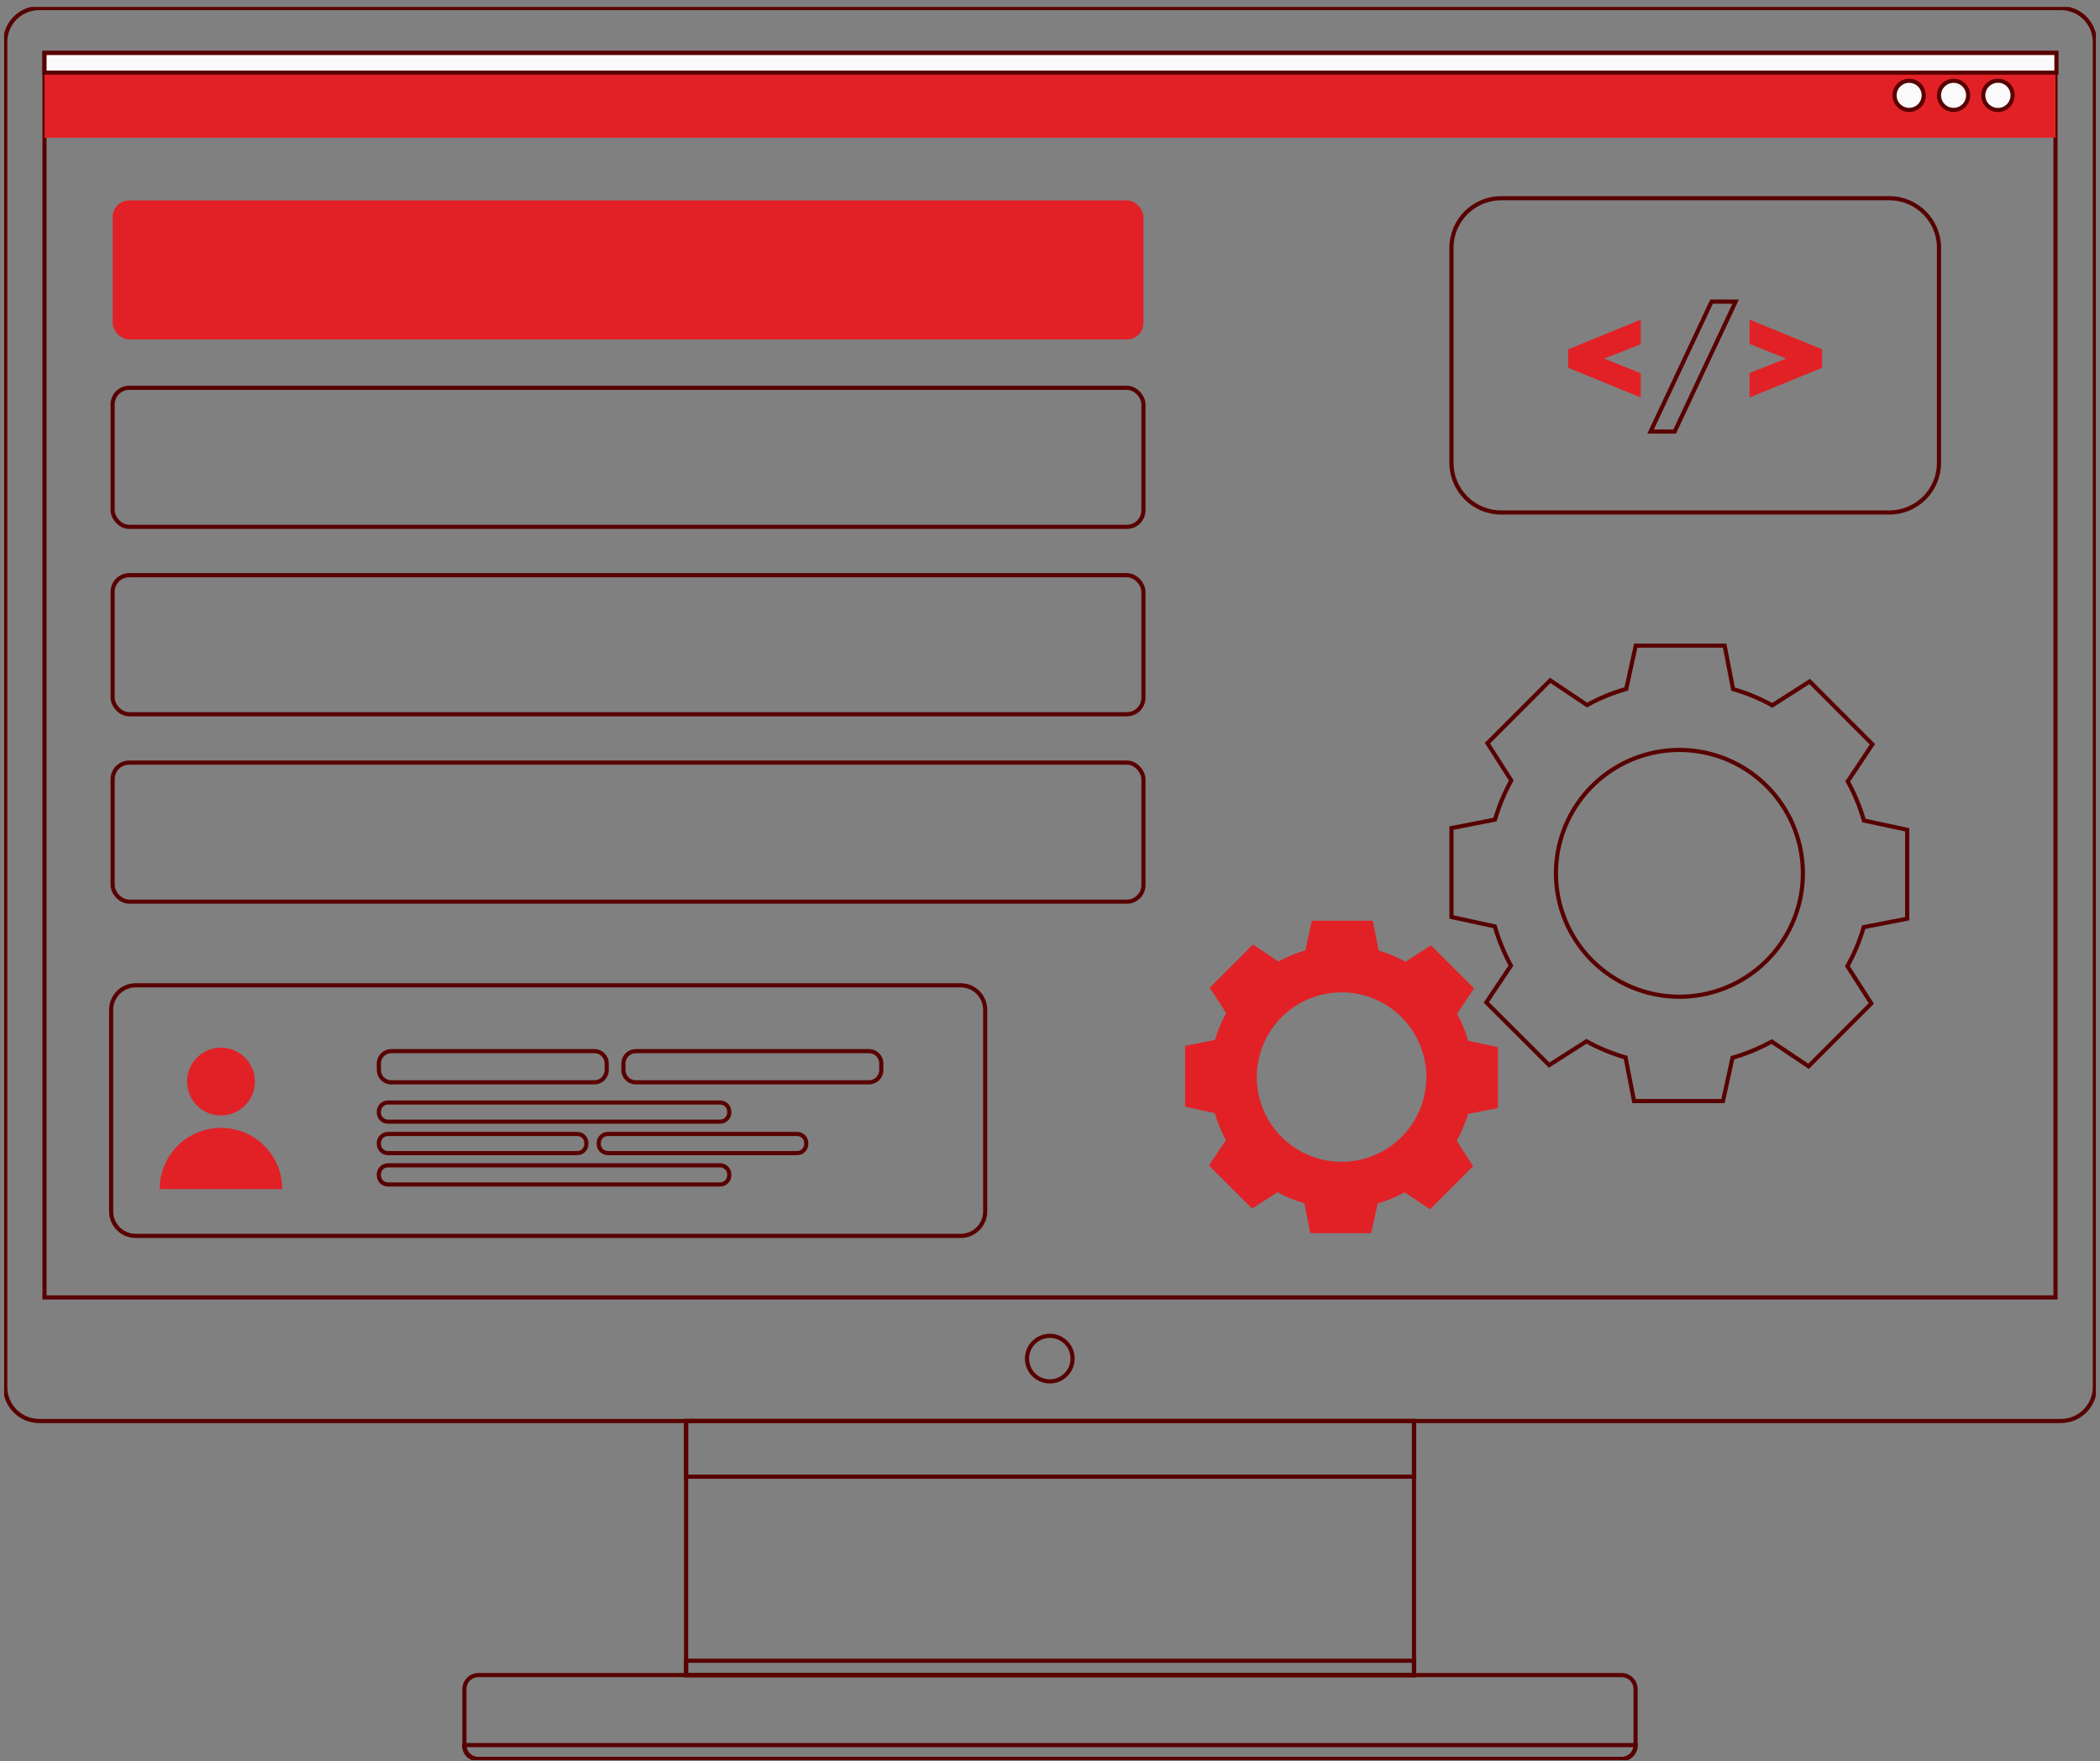 <svg width="254" height="213" viewBox="0 0 254 213" fill="none" xmlns="http://www.w3.org/2000/svg">
<rect x="0" y="0" width="254" height="213" fill="#808080" stroke="none"/>
<g clip-path="url(#clip0_2221_3849)">
<path d="M171.027 171.837H82.984V202.572H171.027V171.837Z" stroke="#590100" stroke-width="0.5" stroke-miterlimit="10"/>
<path d="M196.135 202.562H57.865C56.931 202.562 56.173 203.319 56.173 204.253V211.017C56.173 211.95 56.931 212.708 57.865 212.708H196.135C197.069 212.708 197.827 211.95 197.827 211.017V204.253C197.827 203.319 197.069 202.562 196.135 202.562Z" stroke="#590100" stroke-width="0.5" stroke-miterlimit="10"/>
<path d="M249.274 0.974H4.736C2.47 0.974 0.633 2.809 0.633 5.074V167.737C0.633 170.001 2.47 171.837 4.736 171.837H249.274C251.54 171.837 253.377 170.001 253.377 167.737V5.074C253.377 2.809 251.54 0.974 249.274 0.974Z" stroke="#590100" stroke-width="0.5" stroke-miterlimit="10"/>
<path d="M171.027 171.837H82.984V178.57H171.027V171.837Z" stroke="#590100" stroke-width="0.5" stroke-miterlimit="10"/>
<path d="M171.027 200.83H82.984V202.572H171.027V200.83Z" stroke="#590100" stroke-width="0.5" stroke-miterlimit="10"/>
<path d="M248.618 6.406H5.382V156.894H248.618V6.406Z" stroke="#590100" stroke-width="0.5" stroke-miterlimit="10"/>
<path d="M196.186 212.718H57.722C57.306 212.718 56.906 212.553 56.612 212.259C56.318 211.965 56.153 211.566 56.153 211.15V211.027H197.827C197.834 211.246 197.797 211.465 197.717 211.67C197.638 211.875 197.518 212.062 197.365 212.22C197.212 212.377 197.029 212.503 196.826 212.588C196.624 212.674 196.406 212.718 196.186 212.718Z" stroke="#590100" stroke-width="0.5" stroke-miterlimit="10"/>
<path d="M129.733 164.294C129.733 164.839 129.572 165.372 129.268 165.825C128.965 166.279 128.534 166.632 128.03 166.841C127.526 167.049 126.971 167.104 126.436 166.998C125.901 166.891 125.409 166.629 125.023 166.243C124.638 165.858 124.375 165.366 124.268 164.832C124.162 164.297 124.217 163.742 124.425 163.239C124.634 162.735 124.988 162.304 125.442 162.001C125.895 161.699 126.429 161.537 126.974 161.537C127.337 161.536 127.696 161.606 128.032 161.744C128.367 161.882 128.672 162.085 128.928 162.341C129.185 162.598 129.388 162.902 129.526 163.237C129.664 163.572 129.735 163.931 129.733 164.294Z" stroke="#590100" stroke-width="0.5" stroke-miterlimit="10"/>
<path d="M177.56 134.706L181.17 133.999V126.631L177.581 125.852C177.257 124.718 176.806 123.625 176.237 122.593L178.288 119.518L173.078 114.312L170.001 116.3C168.972 115.728 167.881 115.275 166.75 114.947L166.042 111.34H158.667L157.888 114.927C156.754 115.251 155.66 115.701 154.626 116.269L151.549 114.22L146.329 119.436L148.308 122.511C147.738 123.54 147.284 124.63 146.954 125.759L143.344 126.467V133.835L146.934 134.614C147.258 135.744 147.709 136.834 148.277 137.863L146.226 140.937L151.447 146.154L154.524 144.166C155.547 144.74 156.635 145.191 157.765 145.508L158.483 149.126H165.847L166.637 145.529C167.769 145.208 168.86 144.757 169.888 144.186L172.965 146.236L178.175 141.019L176.196 137.945C176.767 136.918 177.224 135.832 177.56 134.706ZM152.011 130.248C152.011 128.221 152.612 126.24 153.739 124.555C154.866 122.869 156.468 121.556 158.342 120.78C160.217 120.004 162.279 119.801 164.268 120.197C166.258 120.592 168.086 121.568 169.52 123.002C170.954 124.435 171.931 126.261 172.327 128.249C172.723 130.237 172.52 132.298 171.743 134.17C170.967 136.043 169.652 137.643 167.966 138.77C166.279 139.896 164.296 140.497 162.267 140.497C160.921 140.497 159.587 140.232 158.342 139.717C157.098 139.202 155.967 138.447 155.015 137.495C154.063 136.543 153.307 135.414 152.792 134.17C152.276 132.927 152.011 131.594 152.011 130.248Z" fill="#E22126"/>
<path d="M225.417 112.119L230.679 111.094V100.343L225.448 99.226C224.974 97.58 224.317 95.991 223.489 94.491L226.474 90.002L218.884 82.408L214.361 85.298C212.862 84.463 211.272 83.803 209.622 83.331L208.597 78.073H197.848L196.699 83.31C195.05 83.776 193.46 84.429 191.96 85.257L187.499 82.275L179.909 89.869L182.791 94.379C181.966 95.881 181.305 97.469 180.822 99.113L175.56 100.138V110.889L180.801 112.026C181.278 113.674 181.931 115.265 182.75 116.771L179.775 121.219L187.376 128.803L191.888 125.923C193.386 126.751 194.972 127.407 196.617 127.881L197.642 133.149H208.402L209.55 127.912C211.198 127.436 212.787 126.78 214.289 125.954L218.751 128.947L226.34 121.342L223.448 116.833C224.281 115.341 224.942 113.76 225.417 112.119ZM188.196 105.621C188.194 102.669 189.068 99.783 190.709 97.327C192.349 94.872 194.681 92.958 197.41 91.827C200.139 90.696 203.143 90.4 206.041 90.975C208.938 91.551 211.6 92.972 213.689 95.06C215.779 97.147 217.201 99.807 217.777 102.702C218.353 105.598 218.056 108.599 216.925 111.326C215.793 114.053 213.877 116.383 211.42 118.022C208.963 119.661 206.074 120.535 203.119 120.533C199.162 120.53 195.368 118.958 192.57 116.162C189.772 113.366 188.199 109.575 188.196 105.621Z" stroke="#590100" stroke-width="0.5" stroke-miterlimit="10"/>
<path d="M16.408 149.454H116.195C117.832 149.454 119.159 148.128 119.159 146.492V122.111C119.159 120.475 117.832 119.149 116.195 119.149L16.408 119.149C14.771 119.149 13.444 120.475 13.444 122.111V146.492C13.444 148.128 14.771 149.454 16.408 149.454Z" stroke="#590100" stroke-width="0.5" stroke-miterlimit="10"/>
<path d="M34.142 143.797H19.311C19.311 142.824 19.503 141.86 19.875 140.961C20.248 140.062 20.794 139.245 21.483 138.557C22.171 137.869 22.989 137.324 23.888 136.951C24.788 136.579 25.752 136.387 26.726 136.387C27.7 136.387 28.664 136.579 29.564 136.951C30.464 137.324 31.281 137.869 31.97 138.557C32.658 139.245 33.205 140.062 33.577 140.961C33.95 141.86 34.142 142.824 34.142 143.797ZM26.726 126.692C25.915 126.692 25.122 126.933 24.447 127.383C23.772 127.833 23.246 128.474 22.936 129.223C22.625 129.972 22.544 130.796 22.702 131.591C22.861 132.386 23.251 133.117 23.825 133.69C24.399 134.264 25.13 134.654 25.926 134.812C26.722 134.97 27.547 134.889 28.296 134.579C29.046 134.269 29.687 133.743 30.137 133.069C30.588 132.395 30.829 131.602 30.829 130.792C30.829 129.704 30.397 128.662 29.627 127.893C28.858 127.124 27.814 126.692 26.726 126.692Z" fill="#E22126"/>
<path d="M71.896 127.112H47.311C46.49 127.112 45.824 127.778 45.824 128.598V129.398C45.824 130.218 46.49 130.884 47.311 130.884H71.896C72.718 130.884 73.383 130.218 73.383 129.398V128.598C73.383 127.778 72.718 127.112 71.896 127.112Z" stroke="#590100" stroke-width="0.5" stroke-miterlimit="10"/>
<path d="M87.107 133.323H46.921C46.315 133.323 45.824 133.814 45.824 134.42V134.543C45.824 135.148 46.315 135.639 46.921 135.639H87.107C87.713 135.639 88.204 135.148 88.204 134.543V134.42C88.204 133.814 87.713 133.323 87.107 133.323Z" stroke="#590100" stroke-width="0.5" stroke-miterlimit="10"/>
<path d="M69.825 137.125H46.921C46.315 137.125 45.824 137.616 45.824 138.222V138.345C45.824 138.95 46.315 139.441 46.921 139.441H69.825C70.431 139.441 70.922 138.95 70.922 138.345V138.222C70.922 137.616 70.431 137.125 69.825 137.125Z" stroke="#590100" stroke-width="0.5" stroke-miterlimit="10"/>
<path d="M96.42 137.125H73.517C72.911 137.125 72.419 137.616 72.419 138.222V138.345C72.419 138.95 72.911 139.441 73.517 139.441H96.42C97.026 139.441 97.517 138.95 97.517 138.345V138.222C97.517 137.616 97.026 137.125 96.42 137.125Z" stroke="#590100" stroke-width="0.5" stroke-miterlimit="10"/>
<path d="M87.107 140.917H46.921C46.315 140.917 45.824 141.408 45.824 142.014V142.137C45.824 142.742 46.315 143.233 46.921 143.233H87.107C87.713 143.233 88.204 142.742 88.204 142.137V142.014C88.204 141.408 87.713 140.917 87.107 140.917Z" stroke="#590100" stroke-width="0.5" stroke-miterlimit="10"/>
<path d="M105.107 127.112H76.891C76.07 127.112 75.404 127.778 75.404 128.598V129.398C75.404 130.218 76.07 130.884 76.891 130.884H105.107C105.929 130.884 106.594 130.218 106.594 129.398V128.598C106.594 127.778 105.929 127.112 105.107 127.112Z" stroke="#590100" stroke-width="0.5" stroke-miterlimit="10"/>
<path d="M228.525 23.972H181.56C178.246 23.972 175.56 26.656 175.56 29.967V55.978C175.56 59.289 178.246 61.973 181.56 61.973H228.525C231.839 61.973 234.525 59.289 234.525 55.978V29.967C234.525 26.656 231.839 23.972 228.525 23.972Z" stroke="#590100" stroke-width="0.5" stroke-miterlimit="10"/>
<path d="M248.618 6.406H5.382V16.654H248.618V6.406Z" fill="#E22126"/>
<path d="M243.428 11.53C243.428 11.881 243.324 12.223 243.129 12.515C242.934 12.807 242.657 13.034 242.333 13.168C242.008 13.302 241.652 13.337 241.308 13.269C240.963 13.201 240.647 13.032 240.399 12.784C240.151 12.536 239.982 12.22 239.913 11.876C239.845 11.532 239.88 11.176 240.014 10.852C240.149 10.528 240.376 10.251 240.668 10.056C240.96 9.861 241.303 9.757 241.654 9.757C241.887 9.756 242.118 9.801 242.334 9.889C242.55 9.978 242.746 10.108 242.911 10.273C243.076 10.438 243.207 10.634 243.296 10.85C243.384 11.066 243.429 11.297 243.428 11.53Z" fill="#FAFAFA" stroke="#590100" stroke-width="0.5" stroke-miterlimit="10"/>
<path d="M236.289 13.293C237.264 13.293 238.054 12.504 238.054 11.53C238.054 10.556 237.264 9.767 236.289 9.767C235.315 9.767 234.525 10.556 234.525 11.53C234.525 12.504 235.315 13.293 236.289 13.293Z" fill="#FAFAFA" stroke="#590100" stroke-width="0.5" stroke-miterlimit="10"/>
<path d="M248.731 6.406H5.382V8.783H248.731V6.406Z" fill="#FAFAFA" stroke="#590100" stroke-width="0.5" stroke-miterlimit="10"/>
<path d="M230.915 13.293C231.889 13.293 232.679 12.504 232.679 11.53C232.679 10.556 231.889 9.767 230.915 9.767C229.941 9.767 229.151 10.556 229.151 11.53C229.151 12.504 229.941 13.293 230.915 13.293Z" fill="#FAFAFA" stroke="#590100" stroke-width="0.5" stroke-miterlimit="10"/>
<path d="M189.683 44.479V42.245L198.453 38.648V41.63L194.022 43.362L198.453 45.135V48.066L189.683 44.479Z" fill="#E22126"/>
<path d="M207.017 36.475H209.93L202.555 52.186H199.642L207.017 36.475Z" stroke="#590100" stroke-width="0.5" stroke-miterlimit="10"/>
<path d="M211.612 48.066V45.104L216.043 43.362L211.612 41.589V38.648L220.392 42.245V44.479L211.612 48.066Z" fill="#E22126"/>
<rect x="13.624" y="24.234" width="124.677" height="16.814" rx="2" fill="#E22126"/>
<rect x="13.624" y="46.896" width="124.677" height="16.814" rx="2" stroke="#590100" stroke-width="0.5" stroke-miterlimit="10"/>
<rect x="13.624" y="69.558" width="124.677" height="16.814" rx="2" stroke="#590100" stroke-width="0.5" stroke-miterlimit="10"/>
<rect x="13.624" y="92.22" width="124.677" height="16.814" rx="2" stroke="#590100" stroke-width="0.5" stroke-miterlimit="10"/>
</g>
<defs>
<clipPath id="clip0_2221_3849">
<rect width="253" height="212" fill="white" transform="translate(0.5 0.841)"/>
</clipPath>
</defs>
</svg>
